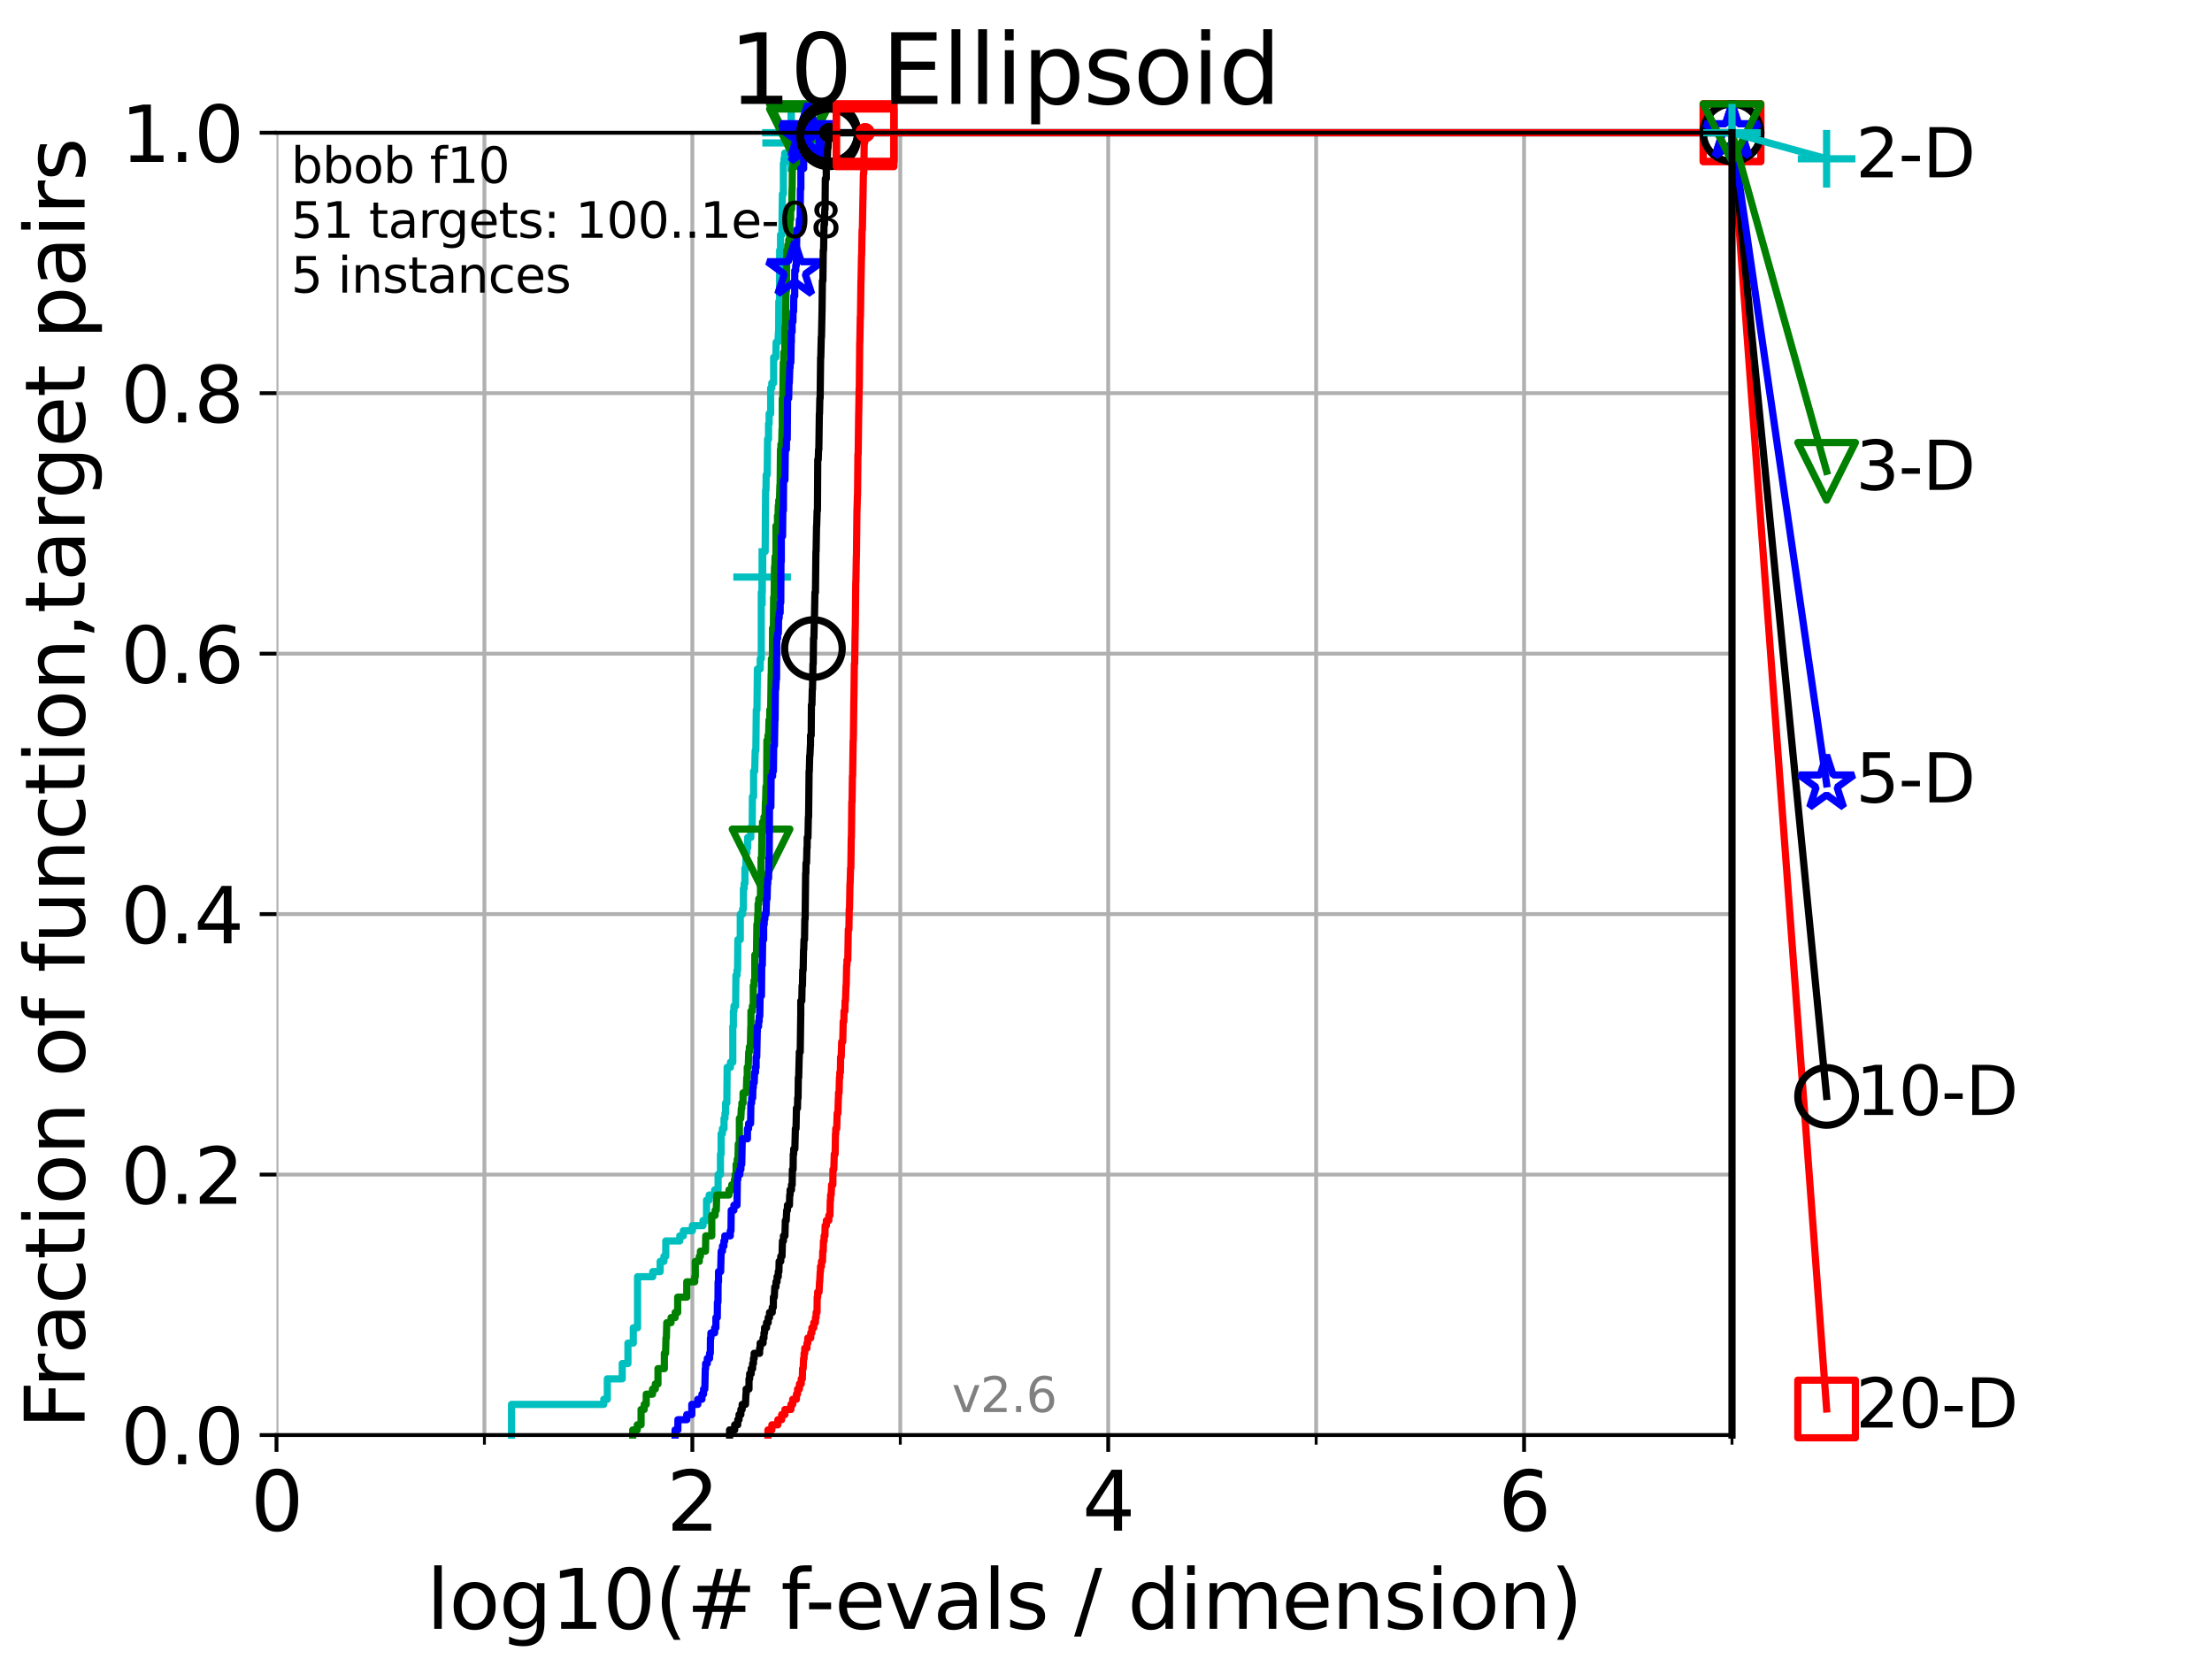 <?xml version="1.0" encoding="utf-8" standalone="no"?>
<!DOCTYPE svg PUBLIC "-//W3C//DTD SVG 1.1//EN"
  "http://www.w3.org/Graphics/SVG/1.1/DTD/svg11.dtd">
<svg xmlns:xlink="http://www.w3.org/1999/xlink" width="460.8pt" height="345.6pt" viewBox="0 0 460.8 345.6" xmlns="http://www.w3.org/2000/svg" version="1.1">
 <defs>
  <style type="text/css">*{stroke-linejoin: round; stroke-linecap: butt}</style>
 </defs>
 <g id="figure_1">
  <g id="patch_1">
   <path d="M 0 345.6 
L 460.8 345.6 
L 460.8 0 
L 0 0 
z
" style="fill: #ffffff"/>
  </g>
  <g id="axes_1">
   <g id="patch_2">
    <path d="M 57.6 298.944 
L 360.806 298.944 
L 360.806 27.648 
L 57.6 27.648 
z
" style="fill: #ffffff"/>
   </g>
   <g id="matplotlib.axis_1">
    <g id="xtick_1">
     <g id="line2d_1">
      <path d="M 57.6 298.944 
L 57.6 27.648 
" clip-path="url(#p412a3114cf)" style="fill: none; stroke: #b0b0b0; stroke-width: 0.8; stroke-linecap: square"/>
     </g>
     <g id="line2d_2">
      <defs>
       <path id="m36c49655dc" d="M 0 0 
L 0 3.5 
" style="stroke: #000000; stroke-width: 0.8"/>
      </defs>
      <g>
       <use xlink:href="#m36c49655dc" x="57.6" y="298.944" style="stroke: #000000; stroke-width: 0.8"/>
      </g>
     </g>
     <g id="text_1">
      <!-- 0 -->
      <g transform="translate(52.192 318.861)scale(0.17 -0.17)">
       <defs>
        <path id="DejaVuSans-30" d="M 2034 4250 
Q 1547 4250 1301 3770 
Q 1056 3291 1056 2328 
Q 1056 1369 1301 889 
Q 1547 409 2034 409 
Q 2525 409 2770 889 
Q 3016 1369 3016 2328 
Q 3016 3291 2770 3770 
Q 2525 4250 2034 4250 
z
M 2034 4750 
Q 2819 4750 3233 4129 
Q 3647 3509 3647 2328 
Q 3647 1150 3233 529 
Q 2819 -91 2034 -91 
Q 1250 -91 836 529 
Q 422 1150 422 2328 
Q 422 3509 836 4129 
Q 1250 4750 2034 4750 
z
" transform="scale(0.016)"/>
       </defs>
       <use xlink:href="#DejaVuSans-30"/>
      </g>
     </g>
    </g>
    <g id="xtick_2">
     <g id="line2d_3">
      <path d="M 144.23 298.944 
L 144.23 27.648 
" clip-path="url(#p412a3114cf)" style="fill: none; stroke: #b0b0b0; stroke-width: 0.8; stroke-linecap: square"/>
     </g>
     <g id="line2d_4">
      <g>
       <use xlink:href="#m36c49655dc" x="144.23" y="298.944" style="stroke: #000000; stroke-width: 0.8"/>
      </g>
     </g>
     <g id="text_2">
      <!-- 2 -->
      <g transform="translate(138.822 318.861)scale(0.17 -0.17)">
       <defs>
        <path id="DejaVuSans-32" d="M 1228 531 
L 3431 531 
L 3431 0 
L 469 0 
L 469 531 
Q 828 903 1448 1529 
Q 2069 2156 2228 2338 
Q 2531 2678 2651 2914 
Q 2772 3150 2772 3378 
Q 2772 3750 2511 3984 
Q 2250 4219 1831 4219 
Q 1534 4219 1204 4116 
Q 875 4013 500 3803 
L 500 4441 
Q 881 4594 1212 4672 
Q 1544 4750 1819 4750 
Q 2544 4750 2975 4387 
Q 3406 4025 3406 3419 
Q 3406 3131 3298 2873 
Q 3191 2616 2906 2266 
Q 2828 2175 2409 1742 
Q 1991 1309 1228 531 
z
" transform="scale(0.016)"/>
       </defs>
       <use xlink:href="#DejaVuSans-32"/>
      </g>
     </g>
    </g>
    <g id="xtick_3">
     <g id="line2d_5">
      <path d="M 230.861 298.944 
L 230.861 27.648 
" clip-path="url(#p412a3114cf)" style="fill: none; stroke: #b0b0b0; stroke-width: 0.8; stroke-linecap: square"/>
     </g>
     <g id="line2d_6">
      <g>
       <use xlink:href="#m36c49655dc" x="230.861" y="298.944" style="stroke: #000000; stroke-width: 0.8"/>
      </g>
     </g>
     <g id="text_3">
      <!-- 4 -->
      <g transform="translate(225.453 318.861)scale(0.17 -0.17)">
       <defs>
        <path id="DejaVuSans-34" d="M 2419 4116 
L 825 1625 
L 2419 1625 
L 2419 4116 
z
M 2253 4666 
L 3047 4666 
L 3047 1625 
L 3713 1625 
L 3713 1100 
L 3047 1100 
L 3047 0 
L 2419 0 
L 2419 1100 
L 313 1100 
L 313 1709 
L 2253 4666 
z
" transform="scale(0.016)"/>
       </defs>
       <use xlink:href="#DejaVuSans-34"/>
      </g>
     </g>
    </g>
    <g id="xtick_4">
     <g id="line2d_7">
      <path d="M 317.491 298.944 
L 317.491 27.648 
" clip-path="url(#p412a3114cf)" style="fill: none; stroke: #b0b0b0; stroke-width: 0.8; stroke-linecap: square"/>
     </g>
     <g id="line2d_8">
      <g>
       <use xlink:href="#m36c49655dc" x="317.491" y="298.944" style="stroke: #000000; stroke-width: 0.8"/>
      </g>
     </g>
     <g id="text_4">
      <!-- 6 -->
      <g transform="translate(312.083 318.861)scale(0.17 -0.17)">
       <defs>
        <path id="DejaVuSans-36" d="M 2113 2584 
Q 1688 2584 1439 2293 
Q 1191 2003 1191 1497 
Q 1191 994 1439 701 
Q 1688 409 2113 409 
Q 2538 409 2786 701 
Q 3034 994 3034 1497 
Q 3034 2003 2786 2293 
Q 2538 2584 2113 2584 
z
M 3366 4563 
L 3366 3988 
Q 3128 4100 2886 4159 
Q 2644 4219 2406 4219 
Q 1781 4219 1451 3797 
Q 1122 3375 1075 2522 
Q 1259 2794 1537 2939 
Q 1816 3084 2150 3084 
Q 2853 3084 3261 2657 
Q 3669 2231 3669 1497 
Q 3669 778 3244 343 
Q 2819 -91 2113 -91 
Q 1303 -91 875 529 
Q 447 1150 447 2328 
Q 447 3434 972 4092 
Q 1497 4750 2381 4750 
Q 2619 4750 2861 4703 
Q 3103 4656 3366 4563 
z
" transform="scale(0.016)"/>
       </defs>
       <use xlink:href="#DejaVuSans-36"/>
      </g>
     </g>
    </g>
    <g id="xtick_5">
     <g id="line2d_9">
      <path d="M 100.915 298.944 
L 100.915 27.648 
" clip-path="url(#p412a3114cf)" style="fill: none; stroke: #b0b0b0; stroke-width: 0.8; stroke-linecap: square"/>
     </g>
     <g id="line2d_10">
      <defs>
       <path id="m9f1d477895" d="M 0 0 
L 0 2 
" style="stroke: #000000; stroke-width: 0.6"/>
      </defs>
      <g>
       <use xlink:href="#m9f1d477895" x="100.915" y="298.944" style="stroke: #000000; stroke-width: 0.6"/>
      </g>
     </g>
    </g>
    <g id="xtick_6">
     <g id="line2d_11">
      <path d="M 187.546 298.944 
L 187.546 27.648 
" clip-path="url(#p412a3114cf)" style="fill: none; stroke: #b0b0b0; stroke-width: 0.8; stroke-linecap: square"/>
     </g>
     <g id="line2d_12">
      <g>
       <use xlink:href="#m9f1d477895" x="187.546" y="298.944" style="stroke: #000000; stroke-width: 0.6"/>
      </g>
     </g>
    </g>
    <g id="xtick_7">
     <g id="line2d_13">
      <path d="M 274.176 298.944 
L 274.176 27.648 
" clip-path="url(#p412a3114cf)" style="fill: none; stroke: #b0b0b0; stroke-width: 0.8; stroke-linecap: square"/>
     </g>
     <g id="line2d_14">
      <g>
       <use xlink:href="#m9f1d477895" x="274.176" y="298.944" style="stroke: #000000; stroke-width: 0.6"/>
      </g>
     </g>
    </g>
    <g id="xtick_8">
     <g id="line2d_15">
      <path d="M 360.806 298.944 
L 360.806 27.648 
" clip-path="url(#p412a3114cf)" style="fill: none; stroke: #b0b0b0; stroke-width: 0.8; stroke-linecap: square"/>
     </g>
     <g id="line2d_16">
      <g>
       <use xlink:href="#m9f1d477895" x="360.806" y="298.944" style="stroke: #000000; stroke-width: 0.6"/>
      </g>
     </g>
    </g>
    <g id="text_5">
     <!-- log10(# f-evals / dimension) -->
     <g transform="translate(88.823 339.314)scale(0.17 -0.17)">
      <defs>
       <path id="DejaVuSans-6c" d="M 603 4863 
L 1178 4863 
L 1178 0 
L 603 0 
L 603 4863 
z
" transform="scale(0.016)"/>
       <path id="DejaVuSans-6f" d="M 1959 3097 
Q 1497 3097 1228 2736 
Q 959 2375 959 1747 
Q 959 1119 1226 758 
Q 1494 397 1959 397 
Q 2419 397 2687 759 
Q 2956 1122 2956 1747 
Q 2956 2369 2687 2733 
Q 2419 3097 1959 3097 
z
M 1959 3584 
Q 2709 3584 3137 3096 
Q 3566 2609 3566 1747 
Q 3566 888 3137 398 
Q 2709 -91 1959 -91 
Q 1206 -91 779 398 
Q 353 888 353 1747 
Q 353 2609 779 3096 
Q 1206 3584 1959 3584 
z
" transform="scale(0.016)"/>
       <path id="DejaVuSans-67" d="M 2906 1791 
Q 2906 2416 2648 2759 
Q 2391 3103 1925 3103 
Q 1463 3103 1205 2759 
Q 947 2416 947 1791 
Q 947 1169 1205 825 
Q 1463 481 1925 481 
Q 2391 481 2648 825 
Q 2906 1169 2906 1791 
z
M 3481 434 
Q 3481 -459 3084 -895 
Q 2688 -1331 1869 -1331 
Q 1566 -1331 1297 -1286 
Q 1028 -1241 775 -1147 
L 775 -588 
Q 1028 -725 1275 -790 
Q 1522 -856 1778 -856 
Q 2344 -856 2625 -561 
Q 2906 -266 2906 331 
L 2906 616 
Q 2728 306 2450 153 
Q 2172 0 1784 0 
Q 1141 0 747 490 
Q 353 981 353 1791 
Q 353 2603 747 3093 
Q 1141 3584 1784 3584 
Q 2172 3584 2450 3431 
Q 2728 3278 2906 2969 
L 2906 3500 
L 3481 3500 
L 3481 434 
z
" transform="scale(0.016)"/>
       <path id="DejaVuSans-31" d="M 794 531 
L 1825 531 
L 1825 4091 
L 703 3866 
L 703 4441 
L 1819 4666 
L 2450 4666 
L 2450 531 
L 3481 531 
L 3481 0 
L 794 0 
L 794 531 
z
" transform="scale(0.016)"/>
       <path id="DejaVuSans-28" d="M 1984 4856 
Q 1566 4138 1362 3434 
Q 1159 2731 1159 2009 
Q 1159 1288 1364 580 
Q 1569 -128 1984 -844 
L 1484 -844 
Q 1016 -109 783 600 
Q 550 1309 550 2009 
Q 550 2706 781 3412 
Q 1013 4119 1484 4856 
L 1984 4856 
z
" transform="scale(0.016)"/>
       <path id="DejaVuSans-23" d="M 3272 2816 
L 2363 2816 
L 2100 1772 
L 3016 1772 
L 3272 2816 
z
M 2803 4594 
L 2478 3297 
L 3391 3297 
L 3719 4594 
L 4219 4594 
L 3897 3297 
L 4872 3297 
L 4872 2816 
L 3775 2816 
L 3519 1772 
L 4513 1772 
L 4513 1294 
L 3397 1294 
L 3072 0 
L 2572 0 
L 2894 1294 
L 1978 1294 
L 1656 0 
L 1153 0 
L 1478 1294 
L 494 1294 
L 494 1772 
L 1594 1772 
L 1856 2816 
L 850 2816 
L 850 3297 
L 1978 3297 
L 2297 4594 
L 2803 4594 
z
" transform="scale(0.016)"/>
       <path id="DejaVuSans-20" transform="scale(0.016)"/>
       <path id="DejaVuSans-66" d="M 2375 4863 
L 2375 4384 
L 1825 4384 
Q 1516 4384 1395 4259 
Q 1275 4134 1275 3809 
L 1275 3500 
L 2222 3500 
L 2222 3053 
L 1275 3053 
L 1275 0 
L 697 0 
L 697 3053 
L 147 3053 
L 147 3500 
L 697 3500 
L 697 3744 
Q 697 4328 969 4595 
Q 1241 4863 1831 4863 
L 2375 4863 
z
" transform="scale(0.016)"/>
       <path id="DejaVuSans-2d" d="M 313 2009 
L 1997 2009 
L 1997 1497 
L 313 1497 
L 313 2009 
z
" transform="scale(0.016)"/>
       <path id="DejaVuSans-65" d="M 3597 1894 
L 3597 1613 
L 953 1613 
Q 991 1019 1311 708 
Q 1631 397 2203 397 
Q 2534 397 2845 478 
Q 3156 559 3463 722 
L 3463 178 
Q 3153 47 2828 -22 
Q 2503 -91 2169 -91 
Q 1331 -91 842 396 
Q 353 884 353 1716 
Q 353 2575 817 3079 
Q 1281 3584 2069 3584 
Q 2775 3584 3186 3129 
Q 3597 2675 3597 1894 
z
M 3022 2063 
Q 3016 2534 2758 2815 
Q 2500 3097 2075 3097 
Q 1594 3097 1305 2825 
Q 1016 2553 972 2059 
L 3022 2063 
z
" transform="scale(0.016)"/>
       <path id="DejaVuSans-76" d="M 191 3500 
L 800 3500 
L 1894 563 
L 2988 3500 
L 3597 3500 
L 2284 0 
L 1503 0 
L 191 3500 
z
" transform="scale(0.016)"/>
       <path id="DejaVuSans-61" d="M 2194 1759 
Q 1497 1759 1228 1600 
Q 959 1441 959 1056 
Q 959 750 1161 570 
Q 1363 391 1709 391 
Q 2188 391 2477 730 
Q 2766 1069 2766 1631 
L 2766 1759 
L 2194 1759 
z
M 3341 1997 
L 3341 0 
L 2766 0 
L 2766 531 
Q 2569 213 2275 61 
Q 1981 -91 1556 -91 
Q 1019 -91 701 211 
Q 384 513 384 1019 
Q 384 1609 779 1909 
Q 1175 2209 1959 2209 
L 2766 2209 
L 2766 2266 
Q 2766 2663 2505 2880 
Q 2244 3097 1772 3097 
Q 1472 3097 1187 3025 
Q 903 2953 641 2809 
L 641 3341 
Q 956 3463 1253 3523 
Q 1550 3584 1831 3584 
Q 2591 3584 2966 3190 
Q 3341 2797 3341 1997 
z
" transform="scale(0.016)"/>
       <path id="DejaVuSans-73" d="M 2834 3397 
L 2834 2853 
Q 2591 2978 2328 3040 
Q 2066 3103 1784 3103 
Q 1356 3103 1142 2972 
Q 928 2841 928 2578 
Q 928 2378 1081 2264 
Q 1234 2150 1697 2047 
L 1894 2003 
Q 2506 1872 2764 1633 
Q 3022 1394 3022 966 
Q 3022 478 2636 193 
Q 2250 -91 1575 -91 
Q 1294 -91 989 -36 
Q 684 19 347 128 
L 347 722 
Q 666 556 975 473 
Q 1284 391 1588 391 
Q 1994 391 2212 530 
Q 2431 669 2431 922 
Q 2431 1156 2273 1281 
Q 2116 1406 1581 1522 
L 1381 1569 
Q 847 1681 609 1914 
Q 372 2147 372 2553 
Q 372 3047 722 3315 
Q 1072 3584 1716 3584 
Q 2034 3584 2315 3537 
Q 2597 3491 2834 3397 
z
" transform="scale(0.016)"/>
       <path id="DejaVuSans-2f" d="M 1625 4666 
L 2156 4666 
L 531 -594 
L 0 -594 
L 1625 4666 
z
" transform="scale(0.016)"/>
       <path id="DejaVuSans-64" d="M 2906 2969 
L 2906 4863 
L 3481 4863 
L 3481 0 
L 2906 0 
L 2906 525 
Q 2725 213 2448 61 
Q 2172 -91 1784 -91 
Q 1150 -91 751 415 
Q 353 922 353 1747 
Q 353 2572 751 3078 
Q 1150 3584 1784 3584 
Q 2172 3584 2448 3432 
Q 2725 3281 2906 2969 
z
M 947 1747 
Q 947 1113 1208 752 
Q 1469 391 1925 391 
Q 2381 391 2643 752 
Q 2906 1113 2906 1747 
Q 2906 2381 2643 2742 
Q 2381 3103 1925 3103 
Q 1469 3103 1208 2742 
Q 947 2381 947 1747 
z
" transform="scale(0.016)"/>
       <path id="DejaVuSans-69" d="M 603 3500 
L 1178 3500 
L 1178 0 
L 603 0 
L 603 3500 
z
M 603 4863 
L 1178 4863 
L 1178 4134 
L 603 4134 
L 603 4863 
z
" transform="scale(0.016)"/>
       <path id="DejaVuSans-6d" d="M 3328 2828 
Q 3544 3216 3844 3400 
Q 4144 3584 4550 3584 
Q 5097 3584 5394 3201 
Q 5691 2819 5691 2113 
L 5691 0 
L 5113 0 
L 5113 2094 
Q 5113 2597 4934 2840 
Q 4756 3084 4391 3084 
Q 3944 3084 3684 2787 
Q 3425 2491 3425 1978 
L 3425 0 
L 2847 0 
L 2847 2094 
Q 2847 2600 2669 2842 
Q 2491 3084 2119 3084 
Q 1678 3084 1418 2786 
Q 1159 2488 1159 1978 
L 1159 0 
L 581 0 
L 581 3500 
L 1159 3500 
L 1159 2956 
Q 1356 3278 1631 3431 
Q 1906 3584 2284 3584 
Q 2666 3584 2933 3390 
Q 3200 3197 3328 2828 
z
" transform="scale(0.016)"/>
       <path id="DejaVuSans-6e" d="M 3513 2113 
L 3513 0 
L 2938 0 
L 2938 2094 
Q 2938 2591 2744 2837 
Q 2550 3084 2163 3084 
Q 1697 3084 1428 2787 
Q 1159 2491 1159 1978 
L 1159 0 
L 581 0 
L 581 3500 
L 1159 3500 
L 1159 2956 
Q 1366 3272 1645 3428 
Q 1925 3584 2291 3584 
Q 2894 3584 3203 3211 
Q 3513 2838 3513 2113 
z
" transform="scale(0.016)"/>
       <path id="DejaVuSans-29" d="M 513 4856 
L 1013 4856 
Q 1481 4119 1714 3412 
Q 1947 2706 1947 2009 
Q 1947 1309 1714 600 
Q 1481 -109 1013 -844 
L 513 -844 
Q 928 -128 1133 580 
Q 1338 1288 1338 2009 
Q 1338 2731 1133 3434 
Q 928 4138 513 4856 
z
" transform="scale(0.016)"/>
      </defs>
      <use xlink:href="#DejaVuSans-6c"/>
      <use xlink:href="#DejaVuSans-6f" x="27.783"/>
      <use xlink:href="#DejaVuSans-67" x="88.965"/>
      <use xlink:href="#DejaVuSans-31" x="152.441"/>
      <use xlink:href="#DejaVuSans-30" x="216.064"/>
      <use xlink:href="#DejaVuSans-28" x="279.688"/>
      <use xlink:href="#DejaVuSans-23" x="318.701"/>
      <use xlink:href="#DejaVuSans-20" x="402.49"/>
      <use xlink:href="#DejaVuSans-66" x="434.277"/>
      <use xlink:href="#DejaVuSans-2d" x="463.982"/>
      <use xlink:href="#DejaVuSans-65" x="500.066"/>
      <use xlink:href="#DejaVuSans-76" x="561.59"/>
      <use xlink:href="#DejaVuSans-61" x="620.77"/>
      <use xlink:href="#DejaVuSans-6c" x="682.049"/>
      <use xlink:href="#DejaVuSans-73" x="709.832"/>
      <use xlink:href="#DejaVuSans-20" x="761.932"/>
      <use xlink:href="#DejaVuSans-2f" x="793.719"/>
      <use xlink:href="#DejaVuSans-20" x="827.41"/>
      <use xlink:href="#DejaVuSans-64" x="859.197"/>
      <use xlink:href="#DejaVuSans-69" x="922.674"/>
      <use xlink:href="#DejaVuSans-6d" x="950.457"/>
      <use xlink:href="#DejaVuSans-65" x="1047.869"/>
      <use xlink:href="#DejaVuSans-6e" x="1109.393"/>
      <use xlink:href="#DejaVuSans-73" x="1172.771"/>
      <use xlink:href="#DejaVuSans-69" x="1224.871"/>
      <use xlink:href="#DejaVuSans-6f" x="1252.654"/>
      <use xlink:href="#DejaVuSans-6e" x="1313.836"/>
      <use xlink:href="#DejaVuSans-29" x="1377.215"/>
     </g>
    </g>
   </g>
   <g id="matplotlib.axis_2">
    <g id="ytick_1">
     <g id="line2d_17">
      <path d="M 57.6 298.944 
L 360.806 298.944 
" clip-path="url(#p412a3114cf)" style="fill: none; stroke: #b0b0b0; stroke-width: 0.8; stroke-linecap: square"/>
     </g>
     <g id="line2d_18">
      <defs>
       <path id="m007dd0ace8" d="M 0 0 
L -3.5 0 
" style="stroke: #000000; stroke-width: 0.8"/>
      </defs>
      <g>
       <use xlink:href="#m007dd0ace8" x="57.6" y="298.944" style="stroke: #000000; stroke-width: 0.8"/>
      </g>
     </g>
     <g id="text_6">
      <!-- 0.0 -->
      <g transform="translate(25.155 305.023)scale(0.16 -0.16)">
       <defs>
        <path id="DejaVuSans-2e" d="M 684 794 
L 1344 794 
L 1344 0 
L 684 0 
L 684 794 
z
" transform="scale(0.016)"/>
       </defs>
       <use xlink:href="#DejaVuSans-30"/>
       <use xlink:href="#DejaVuSans-2e" x="63.623"/>
       <use xlink:href="#DejaVuSans-30" x="95.41"/>
      </g>
     </g>
    </g>
    <g id="ytick_2">
     <g id="line2d_19">
      <path d="M 57.6 244.685 
L 360.806 244.685 
" clip-path="url(#p412a3114cf)" style="fill: none; stroke: #b0b0b0; stroke-width: 0.8; stroke-linecap: square"/>
     </g>
     <g id="line2d_20">
      <g>
       <use xlink:href="#m007dd0ace8" x="57.6" y="244.685" style="stroke: #000000; stroke-width: 0.8"/>
      </g>
     </g>
     <g id="text_7">
      <!-- 0.2 -->
      <g transform="translate(25.155 250.764)scale(0.16 -0.16)">
       <use xlink:href="#DejaVuSans-30"/>
       <use xlink:href="#DejaVuSans-2e" x="63.623"/>
       <use xlink:href="#DejaVuSans-32" x="95.41"/>
      </g>
     </g>
    </g>
    <g id="ytick_3">
     <g id="line2d_21">
      <path d="M 57.6 190.426 
L 360.806 190.426 
" clip-path="url(#p412a3114cf)" style="fill: none; stroke: #b0b0b0; stroke-width: 0.8; stroke-linecap: square"/>
     </g>
     <g id="line2d_22">
      <g>
       <use xlink:href="#m007dd0ace8" x="57.6" y="190.426" style="stroke: #000000; stroke-width: 0.8"/>
      </g>
     </g>
     <g id="text_8">
      <!-- 0.4 -->
      <g transform="translate(25.155 196.504)scale(0.16 -0.16)">
       <use xlink:href="#DejaVuSans-30"/>
       <use xlink:href="#DejaVuSans-2e" x="63.623"/>
       <use xlink:href="#DejaVuSans-34" x="95.41"/>
      </g>
     </g>
    </g>
    <g id="ytick_4">
     <g id="line2d_23">
      <path d="M 57.6 136.166 
L 360.806 136.166 
" clip-path="url(#p412a3114cf)" style="fill: none; stroke: #b0b0b0; stroke-width: 0.8; stroke-linecap: square"/>
     </g>
     <g id="line2d_24">
      <g>
       <use xlink:href="#m007dd0ace8" x="57.6" y="136.166" style="stroke: #000000; stroke-width: 0.8"/>
      </g>
     </g>
     <g id="text_9">
      <!-- 0.6 -->
      <g transform="translate(25.155 142.245)scale(0.16 -0.16)">
       <use xlink:href="#DejaVuSans-30"/>
       <use xlink:href="#DejaVuSans-2e" x="63.623"/>
       <use xlink:href="#DejaVuSans-36" x="95.41"/>
      </g>
     </g>
    </g>
    <g id="ytick_5">
     <g id="line2d_25">
      <path d="M 57.6 81.907 
L 360.806 81.907 
" clip-path="url(#p412a3114cf)" style="fill: none; stroke: #b0b0b0; stroke-width: 0.8; stroke-linecap: square"/>
     </g>
     <g id="line2d_26">
      <g>
       <use xlink:href="#m007dd0ace8" x="57.6" y="81.907" style="stroke: #000000; stroke-width: 0.8"/>
      </g>
     </g>
     <g id="text_10">
      <!-- 0.8 -->
      <g transform="translate(25.155 87.986)scale(0.16 -0.16)">
       <defs>
        <path id="DejaVuSans-38" d="M 2034 2216 
Q 1584 2216 1326 1975 
Q 1069 1734 1069 1313 
Q 1069 891 1326 650 
Q 1584 409 2034 409 
Q 2484 409 2743 651 
Q 3003 894 3003 1313 
Q 3003 1734 2745 1975 
Q 2488 2216 2034 2216 
z
M 1403 2484 
Q 997 2584 770 2862 
Q 544 3141 544 3541 
Q 544 4100 942 4425 
Q 1341 4750 2034 4750 
Q 2731 4750 3128 4425 
Q 3525 4100 3525 3541 
Q 3525 3141 3298 2862 
Q 3072 2584 2669 2484 
Q 3125 2378 3379 2068 
Q 3634 1759 3634 1313 
Q 3634 634 3220 271 
Q 2806 -91 2034 -91 
Q 1263 -91 848 271 
Q 434 634 434 1313 
Q 434 1759 690 2068 
Q 947 2378 1403 2484 
z
M 1172 3481 
Q 1172 3119 1398 2916 
Q 1625 2713 2034 2713 
Q 2441 2713 2670 2916 
Q 2900 3119 2900 3481 
Q 2900 3844 2670 4047 
Q 2441 4250 2034 4250 
Q 1625 4250 1398 4047 
Q 1172 3844 1172 3481 
z
" transform="scale(0.016)"/>
       </defs>
       <use xlink:href="#DejaVuSans-30"/>
       <use xlink:href="#DejaVuSans-2e" x="63.623"/>
       <use xlink:href="#DejaVuSans-38" x="95.41"/>
      </g>
     </g>
    </g>
    <g id="ytick_6">
     <g id="line2d_27">
      <path d="M 57.6 27.648 
L 360.806 27.648 
" clip-path="url(#p412a3114cf)" style="fill: none; stroke: #b0b0b0; stroke-width: 0.8; stroke-linecap: square"/>
     </g>
     <g id="line2d_28">
      <g>
       <use xlink:href="#m007dd0ace8" x="57.6" y="27.648" style="stroke: #000000; stroke-width: 0.8"/>
      </g>
     </g>
     <g id="text_11">
      <!-- 1.0 -->
      <g transform="translate(25.155 33.727)scale(0.16 -0.16)">
       <use xlink:href="#DejaVuSans-31"/>
       <use xlink:href="#DejaVuSans-2e" x="63.623"/>
       <use xlink:href="#DejaVuSans-30" x="95.41"/>
      </g>
     </g>
    </g>
    <g id="text_12">
     <!-- Fraction of function,target pairs -->
     <g transform="translate(17.62 297.681)rotate(-90)scale(0.17 -0.17)">
      <defs>
       <path id="DejaVuSans-46" d="M 628 4666 
L 3309 4666 
L 3309 4134 
L 1259 4134 
L 1259 2759 
L 3109 2759 
L 3109 2228 
L 1259 2228 
L 1259 0 
L 628 0 
L 628 4666 
z
" transform="scale(0.016)"/>
       <path id="DejaVuSans-72" d="M 2631 2963 
Q 2534 3019 2420 3045 
Q 2306 3072 2169 3072 
Q 1681 3072 1420 2755 
Q 1159 2438 1159 1844 
L 1159 0 
L 581 0 
L 581 3500 
L 1159 3500 
L 1159 2956 
Q 1341 3275 1631 3429 
Q 1922 3584 2338 3584 
Q 2397 3584 2469 3576 
Q 2541 3569 2628 3553 
L 2631 2963 
z
" transform="scale(0.016)"/>
       <path id="DejaVuSans-63" d="M 3122 3366 
L 3122 2828 
Q 2878 2963 2633 3030 
Q 2388 3097 2138 3097 
Q 1578 3097 1268 2742 
Q 959 2388 959 1747 
Q 959 1106 1268 751 
Q 1578 397 2138 397 
Q 2388 397 2633 464 
Q 2878 531 3122 666 
L 3122 134 
Q 2881 22 2623 -34 
Q 2366 -91 2075 -91 
Q 1284 -91 818 406 
Q 353 903 353 1747 
Q 353 2603 823 3093 
Q 1294 3584 2113 3584 
Q 2378 3584 2631 3529 
Q 2884 3475 3122 3366 
z
" transform="scale(0.016)"/>
       <path id="DejaVuSans-74" d="M 1172 4494 
L 1172 3500 
L 2356 3500 
L 2356 3053 
L 1172 3053 
L 1172 1153 
Q 1172 725 1289 603 
Q 1406 481 1766 481 
L 2356 481 
L 2356 0 
L 1766 0 
Q 1100 0 847 248 
Q 594 497 594 1153 
L 594 3053 
L 172 3053 
L 172 3500 
L 594 3500 
L 594 4494 
L 1172 4494 
z
" transform="scale(0.016)"/>
       <path id="DejaVuSans-75" d="M 544 1381 
L 544 3500 
L 1119 3500 
L 1119 1403 
Q 1119 906 1312 657 
Q 1506 409 1894 409 
Q 2359 409 2629 706 
Q 2900 1003 2900 1516 
L 2900 3500 
L 3475 3500 
L 3475 0 
L 2900 0 
L 2900 538 
Q 2691 219 2414 64 
Q 2138 -91 1772 -91 
Q 1169 -91 856 284 
Q 544 659 544 1381 
z
M 1991 3584 
L 1991 3584 
z
" transform="scale(0.016)"/>
       <path id="DejaVuSans-2c" d="M 750 794 
L 1409 794 
L 1409 256 
L 897 -744 
L 494 -744 
L 750 256 
L 750 794 
z
" transform="scale(0.016)"/>
       <path id="DejaVuSans-70" d="M 1159 525 
L 1159 -1331 
L 581 -1331 
L 581 3500 
L 1159 3500 
L 1159 2969 
Q 1341 3281 1617 3432 
Q 1894 3584 2278 3584 
Q 2916 3584 3314 3078 
Q 3713 2572 3713 1747 
Q 3713 922 3314 415 
Q 2916 -91 2278 -91 
Q 1894 -91 1617 61 
Q 1341 213 1159 525 
z
M 3116 1747 
Q 3116 2381 2855 2742 
Q 2594 3103 2138 3103 
Q 1681 3103 1420 2742 
Q 1159 2381 1159 1747 
Q 1159 1113 1420 752 
Q 1681 391 2138 391 
Q 2594 391 2855 752 
Q 3116 1113 3116 1747 
z
" transform="scale(0.016)"/>
      </defs>
      <use xlink:href="#DejaVuSans-46"/>
      <use xlink:href="#DejaVuSans-72" x="50.27"/>
      <use xlink:href="#DejaVuSans-61" x="91.383"/>
      <use xlink:href="#DejaVuSans-63" x="152.662"/>
      <use xlink:href="#DejaVuSans-74" x="207.643"/>
      <use xlink:href="#DejaVuSans-69" x="246.852"/>
      <use xlink:href="#DejaVuSans-6f" x="274.635"/>
      <use xlink:href="#DejaVuSans-6e" x="335.816"/>
      <use xlink:href="#DejaVuSans-20" x="399.195"/>
      <use xlink:href="#DejaVuSans-6f" x="430.982"/>
      <use xlink:href="#DejaVuSans-66" x="492.164"/>
      <use xlink:href="#DejaVuSans-20" x="527.369"/>
      <use xlink:href="#DejaVuSans-66" x="559.156"/>
      <use xlink:href="#DejaVuSans-75" x="594.361"/>
      <use xlink:href="#DejaVuSans-6e" x="657.74"/>
      <use xlink:href="#DejaVuSans-63" x="721.119"/>
      <use xlink:href="#DejaVuSans-74" x="776.1"/>
      <use xlink:href="#DejaVuSans-69" x="815.309"/>
      <use xlink:href="#DejaVuSans-6f" x="843.092"/>
      <use xlink:href="#DejaVuSans-6e" x="904.273"/>
      <use xlink:href="#DejaVuSans-2c" x="967.652"/>
      <use xlink:href="#DejaVuSans-74" x="999.439"/>
      <use xlink:href="#DejaVuSans-61" x="1038.648"/>
      <use xlink:href="#DejaVuSans-72" x="1099.928"/>
      <use xlink:href="#DejaVuSans-67" x="1139.291"/>
      <use xlink:href="#DejaVuSans-65" x="1202.768"/>
      <use xlink:href="#DejaVuSans-74" x="1264.291"/>
      <use xlink:href="#DejaVuSans-20" x="1303.5"/>
      <use xlink:href="#DejaVuSans-70" x="1335.287"/>
      <use xlink:href="#DejaVuSans-61" x="1398.764"/>
      <use xlink:href="#DejaVuSans-69" x="1460.043"/>
      <use xlink:href="#DejaVuSans-72" x="1487.826"/>
      <use xlink:href="#DejaVuSans-73" x="1528.939"/>
     </g>
    </g>
   </g>
   <g id="line2d_29">
    <defs>
     <path id="ma629e8c2b0" d="M 0 1.5 
C 0.398 1.5 0.779 1.342 1.061 1.061 
C 1.342 0.779 1.5 0.398 1.5 0 
C 1.5 -0.398 1.342 -0.779 1.061 -1.061 
C 0.779 -1.342 0.398 -1.5 0 -1.5 
C -0.398 -1.5 -0.779 -1.342 -1.061 -1.061 
C -1.342 -0.779 -1.5 -0.398 -1.5 0 
C -1.5 0.398 -1.342 0.779 -1.061 1.061 
C -0.779 1.342 -0.398 1.5 0 1.5 
z
" style="stroke: #00bfbf"/>
    </defs>
    <g>
     <use xlink:href="#ma629e8c2b0" x="164.803" y="27.648" style="fill: #00bfbf; stroke: #00bfbf"/>
     <use xlink:href="#ma629e8c2b0" x="164.803" y="27.648" style="fill: #00bfbf; stroke: #00bfbf"/>
    </g>
   </g>
   <g id="line2d_30">
    <path d="M 106.561 298.944 
L 106.561 292.561 
L 125.779 292.561 
L 125.779 291.497 
L 126.517 291.497 
L 126.517 287.241 
L 129.623 287.241 
L 129.623 284.049 
L 130.811 284.049 
L 130.811 279.794 
L 131.929 279.794 
L 131.929 276.602 
L 132.812 276.602 
L 132.812 265.963 
L 135.981 265.963 
L 135.981 264.899 
L 137.521 264.899 
L 137.521 262.771 
L 138.31 262.771 
L 138.31 261.707 
L 138.693 261.707 
L 138.693 258.516 
L 141.611 258.516 
L 141.611 257.452 
L 142.353 257.452 
L 142.353 256.388 
L 144.23 256.388 
L 144.23 255.324 
L 146.446 255.324 
L 146.446 254.26 
L 147.184 254.26 
L 147.184 250.004 
L 147.738 250.004 
L 147.738 248.94 
L 148.874 248.94 
L 148.874 247.877 
L 149.595 247.877 
L 149.595 244.685 
L 150.084 244.685 
L 150.084 240.429 
L 150.221 240.429 
L 150.221 236.174 
L 150.493 236.174 
L 150.493 235.11 
L 150.827 235.11 
L 150.827 232.982 
L 151.024 232.982 
L 151.024 231.918 
L 151.155 231.918 
L 151.155 229.79 
L 151.414 229.79 
L 151.478 222.343 
L 152.169 222.343 
L 152.169 221.279 
L 152.656 221.279 
L 152.656 213.832 
L 152.776 213.832 
L 152.776 210.64 
L 152.895 210.64 
L 152.895 209.576 
L 153.247 209.576 
L 153.306 203.192 
L 153.536 203.192 
L 153.536 202.129 
L 153.651 202.129 
L 153.708 195.745 
L 154.212 195.745 
L 154.212 190.426 
L 154.704 190.426 
L 154.704 189.362 
L 154.865 189.362 
L 154.865 185.106 
L 155.024 185.106 
L 155.024 184.042 
L 155.183 184.042 
L 155.183 180.85 
L 155.392 180.85 
L 155.392 177.659 
L 155.599 177.659 
L 155.599 176.595 
L 155.752 176.595 
L 155.752 174.467 
L 156.403 174.467 
L 156.403 172.339 
L 156.697 172.339 
L 156.745 165.956 
L 156.985 165.956 
L 156.985 160.636 
L 157.222 160.636 
L 157.317 156.381 
L 157.457 156.381 
L 157.55 147.869 
L 157.688 147.869 
L 157.78 139.358 
L 158.366 139.358 
L 158.366 137.23 
L 158.586 137.23 
L 158.586 123.4 
L 158.761 123.4 
L 158.761 120.208 
L 158.891 120.208 
L 158.891 114.888 
L 159.401 114.888 
L 159.485 102.121 
L 159.569 102.121 
L 159.61 98.93 
L 159.817 98.93 
L 159.899 91.482 
L 160.102 91.482 
L 160.102 88.291 
L 160.223 88.291 
L 160.223 86.163 
L 160.542 86.163 
L 160.542 80.843 
L 160.778 80.843 
L 160.778 79.779 
L 161.164 79.779 
L 161.164 74.46 
L 161.617 74.46 
L 161.692 71.268 
L 162.06 71.268 
L 162.169 69.14 
L 162.205 69.14 
L 162.241 62.757 
L 162.385 62.757 
L 162.421 52.118 
L 162.599 52.118 
L 162.599 48.926 
L 162.88 48.926 
L 162.985 40.415 
L 163.192 40.415 
L 163.192 34.031 
L 163.328 34.031 
L 163.328 32.968 
L 163.464 32.968 
L 163.464 31.904 
L 164.389 31.904 
L 164.389 30.84 
L 164.708 30.84 
L 164.803 27.648 
L 360.806 27.648 
L 360.806 27.648 
" style="fill: none; stroke: #00bfbf; stroke-width: 1.5; stroke-linecap: square"/>
   </g>
   <g id="line2d_31">
    <defs>
     <path id="mda8fc9d8a6" d="M -6 0 
L 6 0 
M 0 6 
L 0 -6 
" style="stroke: #00bfbf; stroke-width: 1.5"/>
    </defs>
    <g>
     <use xlink:href="#mda8fc9d8a6" x="158.761" y="120.208" style="fill-opacity: 0; stroke: #00bfbf; stroke-width: 1.5"/>
     <use xlink:href="#mda8fc9d8a6" x="164.803" y="29.776" style="fill-opacity: 0; stroke: #00bfbf; stroke-width: 1.5"/>
     <use xlink:href="#mda8fc9d8a6" x="164.803" y="27.648" style="fill-opacity: 0; stroke: #00bfbf; stroke-width: 1.5"/>
     <use xlink:href="#mda8fc9d8a6" x="164.803" y="27.648" style="fill-opacity: 0; stroke: #00bfbf; stroke-width: 1.5"/>
     <use xlink:href="#mda8fc9d8a6" x="360.806" y="27.648" style="fill-opacity: 0; stroke: #00bfbf; stroke-width: 1.5"/>
    </g>
   </g>
   <g id="line2d_32">
    <path style="fill: none; stroke: #00bfbf; stroke-width: 1.5; stroke-linecap: square"/>
    <g/>
   </g>
   <g id="line2d_33">
    <defs>
     <path id="m5f02028c52" d="M 0 1.5 
C 0.398 1.5 0.779 1.342 1.061 1.061 
C 1.342 0.779 1.5 0.398 1.5 0 
C 1.5 -0.398 1.342 -0.779 1.061 -1.061 
C 0.779 -1.342 0.398 -1.5 0 -1.5 
C -0.398 -1.5 -0.779 -1.342 -1.061 -1.061 
C -1.342 -0.779 -1.5 -0.398 -1.5 0 
C -1.5 0.398 -1.342 0.779 -1.061 1.061 
C -0.779 1.342 -0.398 1.5 0 1.5 
z
" style="stroke: #008000"/>
    </defs>
    <g>
     <use xlink:href="#m5f02028c52" x="166.325" y="27.648" style="fill: #008000; stroke: #008000"/>
     <use xlink:href="#m5f02028c52" x="166.325" y="27.648" style="fill: #008000; stroke: #008000"/>
    </g>
   </g>
   <g id="line2d_34">
    <path d="M 131.808 298.944 
L 131.808 297.88 
L 132.755 297.88 
L 132.755 296.816 
L 133.546 296.816 
L 133.546 293.624 
L 134.198 293.624 
L 134.198 292.561 
L 134.621 292.561 
L 134.621 290.433 
L 135.933 290.433 
L 135.933 289.369 
L 136.509 289.369 
L 136.509 288.305 
L 137.067 288.305 
L 137.067 285.113 
L 138.396 285.113 
L 138.396 281.922 
L 138.651 281.922 
L 138.735 278.73 
L 138.819 278.73 
L 138.902 275.538 
L 139.796 275.538 
L 139.796 274.474 
L 140.65 274.474 
L 140.65 273.41 
L 141.173 273.41 
L 141.173 270.219 
L 143.066 270.219 
L 143.066 267.027 
L 144.725 267.027 
L 144.725 265.963 
L 144.847 265.963 
L 144.847 262.771 
L 145.678 262.771 
L 145.678 261.707 
L 145.909 261.707 
L 145.909 260.643 
L 146.968 260.643 
L 147.022 257.452 
L 148.277 257.452 
L 148.277 253.196 
L 148.972 253.196 
L 148.972 252.132 
L 149.214 252.132 
L 149.31 248.94 
L 151.858 248.94 
L 151.858 247.877 
L 152.434 247.877 
L 152.434 246.813 
L 152.993 246.813 
L 152.993 245.749 
L 153.15 245.749 
L 153.15 244.685 
L 153.344 244.685 
L 153.344 242.557 
L 153.575 242.557 
L 153.575 241.493 
L 153.727 241.493 
L 153.802 238.301 
L 154.027 238.301 
L 154.027 232.982 
L 154.323 232.982 
L 154.432 230.854 
L 154.541 230.854 
L 154.541 229.79 
L 154.793 229.79 
L 154.793 227.662 
L 155.461 227.662 
L 155.564 224.471 
L 155.667 224.471 
L 155.667 222.343 
L 155.871 222.343 
L 155.972 219.151 
L 156.106 219.151 
L 156.106 218.087 
L 156.305 218.087 
L 156.403 213.832 
L 156.436 213.832 
L 156.436 210.64 
L 156.729 210.64 
L 156.729 209.576 
L 156.921 209.576 
L 156.921 205.32 
L 157.081 205.32 
L 157.081 204.256 
L 157.238 204.256 
L 157.238 198.937 
L 157.581 198.937 
L 157.673 192.553 
L 157.795 192.553 
L 157.856 190.426 
L 157.917 190.426 
L 157.917 188.298 
L 158.068 188.298 
L 158.068 187.234 
L 158.425 187.234 
L 158.425 182.978 
L 158.542 182.978 
L 158.542 178.723 
L 158.659 178.723 
L 158.717 173.403 
L 158.833 173.403 
L 158.833 171.275 
L 159.148 171.275 
L 159.148 170.211 
L 159.373 170.211 
L 159.457 167.02 
L 159.485 167.02 
L 159.569 163.828 
L 159.707 163.828 
L 159.762 154.253 
L 159.98 154.253 
L 159.98 153.189 
L 160.116 153.189 
L 160.196 149.997 
L 160.357 149.997 
L 160.357 147.869 
L 160.542 147.869 
L 160.647 140.422 
L 160.673 140.422 
L 160.699 137.23 
L 160.907 137.23 
L 160.933 130.847 
L 161.113 130.847 
L 161.164 124.463 
L 161.266 124.463 
L 161.341 118.08 
L 161.417 118.08 
L 161.467 115.952 
L 161.642 115.952 
L 161.642 109.569 
L 161.962 109.569 
L 161.962 107.441 
L 162.084 107.441 
L 162.133 105.313 
L 162.229 105.313 
L 162.229 104.249 
L 162.373 104.249 
L 162.468 101.058 
L 162.516 101.058 
L 162.587 93.61 
L 162.681 93.61 
L 162.681 92.546 
L 162.845 92.546 
L 162.915 89.355 
L 162.961 89.355 
L 162.961 82.971 
L 163.077 82.971 
L 163.169 75.524 
L 163.26 75.524 
L 163.283 73.396 
L 163.487 73.396 
L 163.509 68.076 
L 163.644 68.076 
L 163.733 60.629 
L 163.822 60.629 
L 163.888 52.118 
L 164.107 52.118 
L 164.107 51.054 
L 164.302 51.054 
L 164.302 49.99 
L 164.496 49.99 
L 164.581 45.734 
L 164.708 45.734 
L 164.708 43.607 
L 164.897 43.607 
L 165.001 39.351 
L 165.022 39.351 
L 165.063 35.095 
L 165.167 35.095 
L 165.167 32.968 
L 165.372 32.968 
L 165.372 31.904 
L 165.574 31.904 
L 165.574 28.712 
L 166.325 28.712 
L 166.325 27.648 
L 360.806 27.648 
L 360.806 27.648 
" style="fill: none; stroke: #008000; stroke-width: 1.5; stroke-linecap: square"/>
   </g>
   <g id="line2d_35">
    <defs>
     <path id="meeb17bacf4" d="M -0 6 
L 6 -6 
L -6 -6 
z
" style="stroke: #008000; stroke-width: 1.5; stroke-linejoin: miter"/>
    </defs>
    <g>
     <use xlink:href="#meeb17bacf4" x="158.542" y="178.723" style="fill-opacity: 0; stroke: #008000; stroke-width: 1.5; stroke-linejoin: miter"/>
     <use xlink:href="#meeb17bacf4" x="166.325" y="28.712" style="fill-opacity: 0; stroke: #008000; stroke-width: 1.5; stroke-linejoin: miter"/>
     <use xlink:href="#meeb17bacf4" x="166.325" y="27.648" style="fill-opacity: 0; stroke: #008000; stroke-width: 1.5; stroke-linejoin: miter"/>
     <use xlink:href="#meeb17bacf4" x="166.325" y="27.648" style="fill-opacity: 0; stroke: #008000; stroke-width: 1.5; stroke-linejoin: miter"/>
     <use xlink:href="#meeb17bacf4" x="360.806" y="27.648" style="fill-opacity: 0; stroke: #008000; stroke-width: 1.5; stroke-linejoin: miter"/>
    </g>
   </g>
   <g id="line2d_36">
    <path style="fill: none; stroke: #008000; stroke-width: 1.5; stroke-linecap: square"/>
    <g/>
   </g>
   <g id="line2d_37">
    <defs>
     <path id="m0ced241cb3" d="M 0 1.5 
C 0.398 1.5 0.779 1.342 1.061 1.061 
C 1.342 0.779 1.5 0.398 1.5 0 
C 1.5 -0.398 1.342 -0.779 1.061 -1.061 
C 0.779 -1.342 0.398 -1.5 0 -1.5 
C -0.398 -1.5 -0.779 -1.342 -1.061 -1.061 
C -1.342 -0.779 -1.5 -0.398 -1.5 0 
C -1.5 0.398 -1.342 0.779 -1.061 1.061 
C -0.779 1.342 -0.398 1.5 0 1.5 
z
" style="stroke: #0000ff"/>
    </defs>
    <g>
     <use xlink:href="#m0ced241cb3" x="168.327" y="27.648" style="fill: #0000ff; stroke: #0000ff"/>
     <use xlink:href="#m0ced241cb3" x="168.327" y="27.648" style="fill: #0000ff; stroke: #0000ff"/>
    </g>
   </g>
   <g id="line2d_38">
    <path d="M 140.634 298.944 
L 140.634 297.88 
L 141.217 297.88 
L 141.217 295.752 
L 143.066 295.752 
L 143.066 294.688 
L 144.117 294.688 
L 144.117 292.561 
L 145.362 292.561 
L 145.362 291.497 
L 146.227 291.497 
L 146.227 290.433 
L 146.563 290.433 
L 146.563 289.369 
L 146.827 289.369 
L 146.925 285.113 
L 146.99 285.113 
L 146.99 284.049 
L 147.344 284.049 
L 147.344 282.985 
L 147.816 282.985 
L 147.816 281.922 
L 147.971 281.922 
L 148.002 278.73 
L 148.094 278.73 
L 148.094 277.666 
L 148.874 277.666 
L 148.874 276.602 
L 149.137 276.602 
L 149.137 274.474 
L 149.425 274.474 
L 149.453 271.282 
L 149.567 271.282 
L 149.595 267.027 
L 149.68 267.027 
L 149.68 264.899 
L 150.125 264.899 
L 150.235 260.643 
L 150.506 260.643 
L 150.506 259.579 
L 150.8 259.579 
L 150.8 258.516 
L 150.985 258.516 
L 150.985 257.452 
L 152.132 257.452 
L 152.132 256.388 
L 152.279 256.388 
L 152.328 252.132 
L 152.883 252.132 
L 152.883 251.068 
L 153.536 251.068 
L 153.605 245.749 
L 153.696 245.749 
L 153.696 244.685 
L 154.124 244.685 
L 154.124 243.621 
L 154.345 243.621 
L 154.345 242.557 
L 154.52 242.557 
L 154.628 237.237 
L 155.701 237.237 
L 155.721 235.11 
L 155.945 235.11 
L 155.945 234.046 
L 156.364 234.046 
L 156.423 229.79 
L 156.58 229.79 
L 156.58 228.726 
L 156.793 228.726 
L 156.851 226.598 
L 156.928 226.598 
L 156.928 225.534 
L 157.118 225.534 
L 157.194 223.407 
L 157.382 223.407 
L 157.382 222.343 
L 157.513 222.343 
L 157.513 220.215 
L 157.642 220.215 
L 157.752 214.895 
L 157.771 214.895 
L 157.771 213.832 
L 158.025 213.832 
L 158.025 212.768 
L 158.152 212.768 
L 158.152 211.704 
L 158.277 211.704 
L 158.348 207.448 
L 158.63 207.448 
L 158.682 201.065 
L 158.804 201.065 
L 158.873 195.745 
L 159.08 195.745 
L 159.08 192.553 
L 159.199 192.553 
L 159.199 191.49 
L 159.334 191.49 
L 159.334 190.426 
L 159.585 190.426 
L 159.685 187.234 
L 159.8 187.234 
L 159.882 184.042 
L 159.948 184.042 
L 159.948 182.978 
L 160.11 182.978 
L 160.175 178.723 
L 160.239 178.723 
L 160.303 168.084 
L 160.589 168.084 
L 160.637 161.7 
L 160.948 161.7 
L 160.948 160.636 
L 161.118 160.636 
L 161.179 155.317 
L 161.331 155.317 
L 161.422 149.997 
L 161.467 149.997 
L 161.527 143.614 
L 161.602 143.614 
L 161.707 141.486 
L 161.766 141.486 
L 161.825 132.975 
L 161.987 132.975 
L 161.987 131.911 
L 162.147 131.911 
L 162.191 128.719 
L 162.32 128.719 
L 162.32 127.655 
L 162.521 127.655 
L 162.521 125.527 
L 162.648 125.527 
L 162.691 117.016 
L 162.761 117.016 
L 162.761 111.697 
L 163.026 111.697 
L 163.081 106.377 
L 163.192 106.377 
L 163.233 99.994 
L 163.518 99.994 
L 163.599 93.61 
L 163.826 93.61 
L 163.839 91.482 
L 163.998 91.482 
L 164.064 82.971 
L 164.298 82.971 
L 164.363 79.779 
L 164.427 79.779 
L 164.53 76.588 
L 164.606 76.588 
L 164.606 75.524 
L 164.746 75.524 
L 164.822 71.268 
L 164.859 71.268 
L 164.859 69.14 
L 165.01 69.14 
L 165.01 67.013 
L 165.183 67.013 
L 165.208 64.885 
L 165.319 64.885 
L 165.368 61.693 
L 165.55 61.693 
L 165.562 56.373 
L 165.767 56.373 
L 165.767 55.31 
L 165.886 55.31 
L 165.993 47.862 
L 166.449 47.862 
L 166.518 45.734 
L 166.679 45.734 
L 166.747 39.351 
L 166.838 39.351 
L 166.838 35.095 
L 167.417 35.095 
L 167.417 32.968 
L 167.548 32.968 
L 167.548 30.84 
L 168.316 30.84 
L 168.327 27.648 
L 360.806 27.648 
L 360.806 27.648 
" style="fill: none; stroke: #0000ff; stroke-width: 1.5; stroke-linecap: square"/>
   </g>
   <g id="line2d_39">
    <defs>
     <path id="m0ff5c04391" d="M 0 -6 
L -1.347 -1.854 
L -5.706 -1.854 
L -2.18 0.708 
L -3.527 4.854 
L -0 2.292 
L 3.527 4.854 
L 2.18 0.708 
L 5.706 -1.854 
L 1.347 -1.854 
z
" style="stroke: #0000ff; stroke-width: 1.5; stroke-linejoin: bevel"/>
    </defs>
    <g>
     <use xlink:href="#m0ff5c04391" x="165.562" y="56.373" style="fill-opacity: 0; stroke: #0000ff; stroke-width: 1.5; stroke-linejoin: bevel"/>
     <use xlink:href="#m0ff5c04391" x="168.327" y="28.712" style="fill-opacity: 0; stroke: #0000ff; stroke-width: 1.5; stroke-linejoin: bevel"/>
     <use xlink:href="#m0ff5c04391" x="168.327" y="27.648" style="fill-opacity: 0; stroke: #0000ff; stroke-width: 1.5; stroke-linejoin: bevel"/>
     <use xlink:href="#m0ff5c04391" x="168.327" y="27.648" style="fill-opacity: 0; stroke: #0000ff; stroke-width: 1.5; stroke-linejoin: bevel"/>
     <use xlink:href="#m0ff5c04391" x="360.806" y="27.648" style="fill-opacity: 0; stroke: #0000ff; stroke-width: 1.5; stroke-linejoin: bevel"/>
    </g>
   </g>
   <g id="line2d_40">
    <path style="fill: none; stroke: #0000ff; stroke-width: 1.5; stroke-linecap: square"/>
    <g/>
   </g>
   <g id="line2d_41">
    <defs>
     <path id="m2fa3e0c939" d="M 0 1.5 
C 0.398 1.5 0.779 1.342 1.061 1.061 
C 1.342 0.779 1.5 0.398 1.5 0 
C 1.5 -0.398 1.342 -0.779 1.061 -1.061 
C 0.779 -1.342 0.398 -1.5 0 -1.5 
C -0.398 -1.5 -0.779 -1.342 -1.061 -1.061 
C -1.342 -0.779 -1.5 -0.398 -1.5 0 
C -1.5 0.398 -1.342 0.779 -1.061 1.061 
C -0.779 1.342 -0.398 1.5 0 1.5 
z
" style="stroke: #000000"/>
    </defs>
    <g>
     <use xlink:href="#m2fa3e0c939" x="172.666" y="27.648" style="stroke: #000000"/>
     <use xlink:href="#m2fa3e0c939" x="172.666" y="27.648" style="stroke: #000000"/>
    </g>
   </g>
   <g id="line2d_42">
    <path d="M 151.983 298.944 
L 151.983 297.88 
L 153.048 297.88 
L 153.048 296.816 
L 153.685 296.816 
L 153.685 295.752 
L 153.956 295.752 
L 153.956 294.688 
L 154.334 294.688 
L 154.334 293.624 
L 154.607 293.624 
L 154.607 292.561 
L 155.298 292.561 
L 155.392 290.433 
L 155.433 290.433 
L 155.433 289.369 
L 156.025 289.369 
L 156.035 287.241 
L 156.166 287.241 
L 156.166 286.177 
L 156.492 286.177 
L 156.492 285.113 
L 156.784 285.113 
L 156.784 284.049 
L 156.957 284.049 
L 156.957 282.985 
L 157.1 282.985 
L 157.1 281.922 
L 158.241 281.922 
L 158.241 280.858 
L 158.357 280.858 
L 158.357 279.794 
L 158.96 279.794 
L 158.96 278.73 
L 159.148 278.73 
L 159.148 277.666 
L 159.275 277.666 
L 159.275 276.602 
L 159.685 276.602 
L 159.685 275.538 
L 160.029 275.538 
L 160.029 274.474 
L 160.303 274.474 
L 160.303 273.41 
L 160.871 273.41 
L 160.871 272.346 
L 161.095 272.346 
L 161.118 270.219 
L 161.301 270.219 
L 161.407 268.091 
L 161.654 268.091 
L 161.654 267.027 
L 161.877 267.027 
L 161.877 265.963 
L 162.125 265.963 
L 162.125 264.899 
L 162.263 264.899 
L 162.306 262.771 
L 162.648 262.771 
L 162.648 261.707 
L 162.908 261.707 
L 162.998 258.516 
L 163.205 258.516 
L 163.205 257.452 
L 163.518 257.452 
L 163.599 254.26 
L 163.78 254.26 
L 163.886 252.132 
L 164.037 252.132 
L 164.037 251.068 
L 164.453 251.068 
L 164.511 248.94 
L 164.594 248.94 
L 164.594 247.877 
L 164.884 247.877 
L 164.884 246.813 
L 165.028 246.813 
L 165.066 243.621 
L 165.22 243.621 
L 165.251 240.429 
L 165.337 240.429 
L 165.337 239.365 
L 165.58 239.365 
L 165.689 235.11 
L 165.827 235.11 
L 165.916 230.854 
L 166.129 230.854 
L 166.176 228.726 
L 166.252 228.726 
L 166.31 224.471 
L 166.38 224.471 
L 166.489 220.215 
L 166.507 220.215 
L 166.507 219.151 
L 166.701 219.151 
L 166.804 211.704 
L 166.815 211.704 
L 166.815 208.512 
L 167.029 208.512 
L 167.09 205.32 
L 167.174 205.32 
L 167.218 202.129 
L 167.312 202.129 
L 167.389 197.873 
L 167.428 197.873 
L 167.488 195.745 
L 167.597 195.745 
L 167.657 191.49 
L 167.721 191.49 
L 167.829 181.914 
L 167.883 181.914 
L 167.904 179.787 
L 168.021 179.787 
L 168.095 176.595 
L 168.143 176.595 
L 168.159 174.467 
L 168.311 174.467 
L 168.395 170.211 
L 168.447 170.211 
L 168.55 160.636 
L 168.597 160.636 
L 168.674 157.445 
L 168.72 157.445 
L 168.817 155.317 
L 168.842 155.317 
L 168.847 153.189 
L 168.989 153.189 
L 169.034 146.805 
L 169.14 146.805 
L 169.215 143.614 
L 169.259 143.614 
L 169.359 138.294 
L 169.413 138.294 
L 169.472 132.975 
L 169.551 132.975 
L 169.648 128.719 
L 169.663 128.719 
L 169.77 123.4 
L 169.871 123.4 
L 169.972 114.888 
L 170.01 114.888 
L 170.101 109.569 
L 170.134 109.569 
L 170.219 106.377 
L 170.29 106.377 
L 170.351 95.738 
L 170.454 95.738 
L 170.524 93.61 
L 170.58 93.61 
L 170.686 86.163 
L 170.723 86.163 
L 170.787 82.971 
L 170.851 82.971 
L 170.951 74.46 
L 170.988 74.46 
L 171.087 70.204 
L 171.132 70.204 
L 171.24 64.885 
L 171.244 64.885 
L 171.325 58.501 
L 171.423 58.501 
L 171.502 52.118 
L 171.568 52.118 
L 171.66 46.798 
L 171.752 46.798 
L 171.817 43.607 
L 171.874 43.607 
L 171.93 37.223 
L 172.127 37.223 
L 172.127 34.031 
L 172.323 34.031 
L 172.424 30.84 
L 172.495 30.84 
L 172.583 28.712 
L 172.666 28.712 
L 172.666 27.648 
L 360.806 27.648 
L 360.806 27.648 
" style="fill: none; stroke: #000000; stroke-width: 1.5; stroke-linecap: square"/>
   </g>
   <g id="line2d_43">
    <defs>
     <path id="m2b4d064479" d="M 0 6 
C 1.591 6 3.117 5.368 4.243 4.243 
C 5.368 3.117 6 1.591 6 0 
C 6 -1.591 5.368 -3.117 4.243 -4.243 
C 3.117 -5.368 1.591 -6 0 -6 
C -1.591 -6 -3.117 -5.368 -4.243 -4.243 
C -5.368 -3.117 -6 -1.591 -6 0 
C -6 1.591 -5.368 3.117 -4.243 4.243 
C -3.117 5.368 -1.591 6 0 6 
z
" style="stroke: #000000; stroke-width: 1.5"/>
    </defs>
    <g>
     <use xlink:href="#m2b4d064479" x="169.452" y="135.102" style="fill-opacity: 0; stroke: #000000; stroke-width: 1.5"/>
     <use xlink:href="#m2b4d064479" x="172.666" y="28.712" style="fill-opacity: 0; stroke: #000000; stroke-width: 1.5"/>
     <use xlink:href="#m2b4d064479" x="172.666" y="27.648" style="fill-opacity: 0; stroke: #000000; stroke-width: 1.5"/>
     <use xlink:href="#m2b4d064479" x="172.666" y="27.648" style="fill-opacity: 0; stroke: #000000; stroke-width: 1.5"/>
     <use xlink:href="#m2b4d064479" x="360.806" y="27.648" style="fill-opacity: 0; stroke: #000000; stroke-width: 1.5"/>
    </g>
   </g>
   <g id="line2d_44">
    <path style="fill: none; stroke: #000000; stroke-width: 1.5; stroke-linecap: square"/>
    <g/>
   </g>
   <g id="line2d_45">
    <defs>
     <path id="m80418b1054" d="M 0 1.5 
C 0.398 1.5 0.779 1.342 1.061 1.061 
C 1.342 0.779 1.5 0.398 1.5 0 
C 1.5 -0.398 1.342 -0.779 1.061 -1.061 
C 0.779 -1.342 0.398 -1.5 0 -1.5 
C -0.398 -1.5 -0.779 -1.342 -1.061 -1.061 
C -1.342 -0.779 -1.5 -0.398 -1.5 0 
C -1.5 0.398 -1.342 0.779 -1.061 1.061 
C -0.779 1.342 -0.398 1.5 0 1.5 
z
" style="stroke: #ff0000"/>
    </defs>
    <g>
     <use xlink:href="#m80418b1054" x="180.217" y="27.648" style="fill: #ff0000; stroke: #ff0000"/>
     <use xlink:href="#m80418b1054" x="180.217" y="27.648" style="fill: #ff0000; stroke: #ff0000"/>
    </g>
   </g>
   <g id="line2d_46">
    <path d="M 159.98 298.944 
L 159.98 297.88 
L 160.793 297.88 
L 160.793 296.816 
L 162.042 296.816 
L 162.042 295.752 
L 162.838 295.752 
L 162.838 294.688 
L 163.518 294.688 
L 163.518 293.624 
L 164.768 293.624 
L 164.768 292.561 
L 165.134 292.561 
L 165.134 291.497 
L 165.907 291.497 
L 165.907 290.433 
L 166.149 290.433 
L 166.149 289.369 
L 166.53 289.369 
L 166.53 288.305 
L 166.911 288.305 
L 166.911 287.241 
L 167.141 287.241 
L 167.188 285.113 
L 167.31 285.113 
L 167.4 282.985 
L 167.507 282.985 
L 167.507 281.922 
L 167.643 281.922 
L 167.643 280.858 
L 168.109 280.858 
L 168.109 279.794 
L 168.277 279.794 
L 168.277 278.73 
L 168.895 278.73 
L 168.895 277.666 
L 169.13 277.666 
L 169.13 276.602 
L 169.519 276.602 
L 169.519 275.538 
L 169.869 275.538 
L 169.869 274.474 
L 170.012 274.474 
L 170.012 273.41 
L 170.205 273.41 
L 170.238 270.219 
L 170.337 270.219 
L 170.337 269.155 
L 170.63 269.155 
L 170.725 267.027 
L 170.757 267.027 
L 170.867 264.899 
L 170.926 264.899 
L 170.926 263.835 
L 171.123 263.835 
L 171.123 262.771 
L 171.343 262.771 
L 171.398 260.643 
L 171.493 260.643 
L 171.54 258.516 
L 171.68 258.516 
L 171.68 257.452 
L 171.848 257.452 
L 171.891 255.324 
L 172.147 255.324 
L 172.147 254.26 
L 172.658 254.26 
L 172.658 253.196 
L 172.887 253.196 
L 172.962 250.004 
L 173.026 250.004 
L 173.026 248.94 
L 173.145 248.94 
L 173.238 246.813 
L 173.496 246.813 
L 173.522 243.621 
L 173.701 243.621 
L 173.793 240.429 
L 173.974 240.429 
L 174.042 236.174 
L 174.101 236.174 
L 174.101 235.11 
L 174.306 235.11 
L 174.395 231.918 
L 174.555 231.918 
L 174.641 228.726 
L 174.675 228.726 
L 174.675 227.662 
L 174.794 227.662 
L 174.87 224.471 
L 174.94 224.471 
L 174.94 223.407 
L 175.07 223.407 
L 175.112 220.215 
L 175.239 220.215 
L 175.338 217.023 
L 175.558 217.023 
L 175.654 212.768 
L 175.788 212.768 
L 175.827 210.64 
L 176.01 210.64 
L 176.05 208.512 
L 176.129 208.512 
L 176.236 205.32 
L 176.281 205.32 
L 176.373 201.065 
L 176.439 201.065 
L 176.439 200.001 
L 176.61 200.001 
L 176.715 193.617 
L 176.845 193.617 
L 176.907 189.362 
L 176.966 189.362 
L 177.063 184.042 
L 177.1 184.042 
L 177.188 180.85 
L 177.245 180.85 
L 177.332 174.467 
L 177.368 174.467 
L 177.447 167.02 
L 177.503 167.02 
L 177.575 161.7 
L 177.618 161.7 
L 177.727 154.253 
L 177.769 154.253 
L 177.87 145.742 
L 177.883 145.742 
L 177.978 138.294 
L 178.044 138.294 
L 178.154 130.847 
L 178.173 130.847 
L 178.27 121.272 
L 178.295 121.272 
L 178.392 115.952 
L 178.41 115.952 
L 178.517 106.377 
L 178.527 106.377 
L 178.62 103.185 
L 178.639 103.185 
L 178.721 94.674 
L 178.773 94.674 
L 178.879 86.163 
L 178.891 86.163 
L 178.975 80.843 
L 179.006 80.843 
L 179.094 71.268 
L 179.119 71.268 
L 179.216 65.949 
L 179.25 65.949 
L 179.353 58.501 
L 179.369 58.501 
L 179.468 53.182 
L 179.495 53.182 
L 179.587 47.862 
L 179.651 47.862 
L 179.76 41.479 
L 179.773 41.479 
L 179.864 36.159 
L 179.94 36.159 
L 180.03 29.776 
L 180.132 29.776 
L 180.217 27.648 
L 360.806 27.648 
L 360.806 27.648 
" style="fill: none; stroke: #ff0000; stroke-width: 1.5; stroke-linecap: square"/>
   </g>
   <g id="line2d_47">
    <defs>
     <path id="m5287959291" d="M -6 6 
L 6 6 
L 6 -6 
L -6 -6 
z
" style="stroke: #ff0000; stroke-width: 1.5; stroke-linejoin: miter"/>
    </defs>
    <g>
     <use xlink:href="#m5287959291" x="180.217" y="28.712" style="fill-opacity: 0; stroke: #ff0000; stroke-width: 1.5; stroke-linejoin: miter"/>
     <use xlink:href="#m5287959291" x="180.217" y="27.648" style="fill-opacity: 0; stroke: #ff0000; stroke-width: 1.5; stroke-linejoin: miter"/>
     <use xlink:href="#m5287959291" x="180.217" y="27.648" style="fill-opacity: 0; stroke: #ff0000; stroke-width: 1.5; stroke-linejoin: miter"/>
     <use xlink:href="#m5287959291" x="360.806" y="27.648" style="fill-opacity: 0; stroke: #ff0000; stroke-width: 1.5; stroke-linejoin: miter"/>
    </g>
   </g>
   <g id="line2d_48">
    <path style="fill: none; stroke: #ff0000; stroke-width: 1.5; stroke-linecap: square"/>
    <g/>
   </g>
   <g id="line2d_49">
    <path d="M 360.806 27.648 
L 380.515 293.518 
" style="fill: none; stroke: #ff0000; stroke-width: 1.5; stroke-linecap: square"/>
    <g>
     <use xlink:href="#m5287959291" x="360.806" y="27.648" style="fill-opacity: 0; stroke: #ff0000; stroke-width: 1.5; stroke-linejoin: miter"/>
     <use xlink:href="#m5287959291" x="380.515" y="293.518" style="fill-opacity: 0; stroke: #ff0000; stroke-width: 1.5; stroke-linejoin: miter"/>
    </g>
   </g>
   <g id="line2d_50">
    <path d="M 360.806 27.648 
L 380.515 228.407 
" style="fill: none; stroke: #000000; stroke-width: 1.5; stroke-linecap: square"/>
    <g>
     <use xlink:href="#m2b4d064479" x="360.806" y="27.648" style="fill-opacity: 0; stroke: #000000; stroke-width: 1.5"/>
     <use xlink:href="#m2b4d064479" x="380.515" y="228.407" style="fill-opacity: 0; stroke: #000000; stroke-width: 1.5"/>
    </g>
   </g>
   <g id="line2d_51">
    <path d="M 360.806 27.648 
L 380.515 163.296 
" style="fill: none; stroke: #0000ff; stroke-width: 1.5; stroke-linecap: square"/>
    <g>
     <use xlink:href="#m0ff5c04391" x="360.806" y="27.648" style="fill-opacity: 0; stroke: #0000ff; stroke-width: 1.5; stroke-linejoin: bevel"/>
     <use xlink:href="#m0ff5c04391" x="380.515" y="163.296" style="fill-opacity: 0; stroke: #0000ff; stroke-width: 1.5; stroke-linejoin: bevel"/>
    </g>
   </g>
   <g id="line2d_52">
    <path d="M 360.806 27.648 
L 380.515 98.185 
" style="fill: none; stroke: #008000; stroke-width: 1.5; stroke-linecap: square"/>
    <g>
     <use xlink:href="#meeb17bacf4" x="360.806" y="27.648" style="fill-opacity: 0; stroke: #008000; stroke-width: 1.5; stroke-linejoin: miter"/>
     <use xlink:href="#meeb17bacf4" x="380.515" y="98.185" style="fill-opacity: 0; stroke: #008000; stroke-width: 1.5; stroke-linejoin: miter"/>
    </g>
   </g>
   <g id="line2d_53">
    <path d="M 360.806 27.648 
L 380.515 33.074 
" style="fill: none; stroke: #00bfbf; stroke-width: 1.5; stroke-linecap: square"/>
    <g>
     <use xlink:href="#mda8fc9d8a6" x="360.806" y="27.648" style="fill-opacity: 0; stroke: #00bfbf; stroke-width: 1.5"/>
     <use xlink:href="#mda8fc9d8a6" x="380.515" y="33.074" style="fill-opacity: 0; stroke: #00bfbf; stroke-width: 1.5"/>
    </g>
   </g>
   <g id="line2d_54">
    <path d="M 360.806 298.944 
L 360.806 27.648 
" style="fill: none; stroke: #000000; stroke-width: 1.5; stroke-linecap: square"/>
   </g>
   <g id="patch_3">
    <path d="M 57.6 298.944 
L 360.806 298.944 
" style="fill: none; stroke: #000000; stroke-width: 0.8; stroke-linejoin: miter; stroke-linecap: square"/>
   </g>
   <g id="patch_4">
    <path d="M 57.6 27.648 
L 360.806 27.648 
" style="fill: none; stroke: #000000; stroke-width: 0.8; stroke-linejoin: miter; stroke-linecap: square"/>
   </g>
   <g id="text_13">
    <!-- 20-D -->
    <g transform="translate(386.579 297.381)scale(0.14 -0.14)">
     <defs>
      <path id="DejaVuSans-44" d="M 1259 4147 
L 1259 519 
L 2022 519 
Q 2988 519 3436 956 
Q 3884 1394 3884 2338 
Q 3884 3275 3436 3711 
Q 2988 4147 2022 4147 
L 1259 4147 
z
M 628 4666 
L 1925 4666 
Q 3281 4666 3915 4102 
Q 4550 3538 4550 2338 
Q 4550 1131 3912 565 
Q 3275 0 1925 0 
L 628 0 
L 628 4666 
z
" transform="scale(0.016)"/>
     </defs>
     <use xlink:href="#DejaVuSans-32"/>
     <use xlink:href="#DejaVuSans-30" x="63.623"/>
     <use xlink:href="#DejaVuSans-2d" x="127.246"/>
     <use xlink:href="#DejaVuSans-44" x="163.33"/>
    </g>
   </g>
   <g id="text_14">
    <!-- 10-D -->
    <g transform="translate(386.579 232.27)scale(0.14 -0.14)">
     <use xlink:href="#DejaVuSans-31"/>
     <use xlink:href="#DejaVuSans-30" x="63.623"/>
     <use xlink:href="#DejaVuSans-2d" x="127.246"/>
     <use xlink:href="#DejaVuSans-44" x="163.33"/>
    </g>
   </g>
   <g id="text_15">
    <!-- 5-D -->
    <g transform="translate(386.579 167.159)scale(0.14 -0.14)">
     <defs>
      <path id="DejaVuSans-35" d="M 691 4666 
L 3169 4666 
L 3169 4134 
L 1269 4134 
L 1269 2991 
Q 1406 3038 1543 3061 
Q 1681 3084 1819 3084 
Q 2600 3084 3056 2656 
Q 3513 2228 3513 1497 
Q 3513 744 3044 326 
Q 2575 -91 1722 -91 
Q 1428 -91 1123 -41 
Q 819 9 494 109 
L 494 744 
Q 775 591 1075 516 
Q 1375 441 1709 441 
Q 2250 441 2565 725 
Q 2881 1009 2881 1497 
Q 2881 1984 2565 2268 
Q 2250 2553 1709 2553 
Q 1456 2553 1204 2497 
Q 953 2441 691 2322 
L 691 4666 
z
" transform="scale(0.016)"/>
     </defs>
     <use xlink:href="#DejaVuSans-35"/>
     <use xlink:href="#DejaVuSans-2d" x="63.623"/>
     <use xlink:href="#DejaVuSans-44" x="99.707"/>
    </g>
   </g>
   <g id="text_16">
    <!-- 3-D -->
    <g transform="translate(386.579 102.048)scale(0.14 -0.14)">
     <defs>
      <path id="DejaVuSans-33" d="M 2597 2516 
Q 3050 2419 3304 2112 
Q 3559 1806 3559 1356 
Q 3559 666 3084 287 
Q 2609 -91 1734 -91 
Q 1441 -91 1130 -33 
Q 819 25 488 141 
L 488 750 
Q 750 597 1062 519 
Q 1375 441 1716 441 
Q 2309 441 2620 675 
Q 2931 909 2931 1356 
Q 2931 1769 2642 2001 
Q 2353 2234 1838 2234 
L 1294 2234 
L 1294 2753 
L 1863 2753 
Q 2328 2753 2575 2939 
Q 2822 3125 2822 3475 
Q 2822 3834 2567 4026 
Q 2313 4219 1838 4219 
Q 1578 4219 1281 4162 
Q 984 4106 628 3988 
L 628 4550 
Q 988 4650 1302 4700 
Q 1616 4750 1894 4750 
Q 2613 4750 3031 4423 
Q 3450 4097 3450 3541 
Q 3450 3153 3228 2886 
Q 3006 2619 2597 2516 
z
" transform="scale(0.016)"/>
     </defs>
     <use xlink:href="#DejaVuSans-33"/>
     <use xlink:href="#DejaVuSans-2d" x="63.623"/>
     <use xlink:href="#DejaVuSans-44" x="99.707"/>
    </g>
   </g>
   <g id="text_17">
    <!-- 2-D -->
    <g transform="translate(386.579 36.937)scale(0.14 -0.14)">
     <use xlink:href="#DejaVuSans-32"/>
     <use xlink:href="#DejaVuSans-2d" x="63.623"/>
     <use xlink:href="#DejaVuSans-44" x="99.707"/>
    </g>
   </g>
   <g id="text_18">
    <!-- bbob f10 -->
    <g transform="translate(60.632 38.111)scale(0.102 -0.102)">
     <defs>
      <path id="DejaVuSans-62" d="M 3116 1747 
Q 3116 2381 2855 2742 
Q 2594 3103 2138 3103 
Q 1681 3103 1420 2742 
Q 1159 2381 1159 1747 
Q 1159 1113 1420 752 
Q 1681 391 2138 391 
Q 2594 391 2855 752 
Q 3116 1113 3116 1747 
z
M 1159 2969 
Q 1341 3281 1617 3432 
Q 1894 3584 2278 3584 
Q 2916 3584 3314 3078 
Q 3713 2572 3713 1747 
Q 3713 922 3314 415 
Q 2916 -91 2278 -91 
Q 1894 -91 1617 61 
Q 1341 213 1159 525 
L 1159 0 
L 581 0 
L 581 4863 
L 1159 4863 
L 1159 2969 
z
" transform="scale(0.016)"/>
     </defs>
     <use xlink:href="#DejaVuSans-62"/>
     <use xlink:href="#DejaVuSans-62" x="63.477"/>
     <use xlink:href="#DejaVuSans-6f" x="126.953"/>
     <use xlink:href="#DejaVuSans-62" x="188.135"/>
     <use xlink:href="#DejaVuSans-20" x="251.611"/>
     <use xlink:href="#DejaVuSans-66" x="283.398"/>
     <use xlink:href="#DejaVuSans-31" x="318.604"/>
     <use xlink:href="#DejaVuSans-30" x="382.227"/>
    </g>
    <!-- 51 targets: 100..1e-08 -->
    <g transform="translate(60.632 49.533)scale(0.102 -0.102)">
     <defs>
      <path id="DejaVuSans-3a" d="M 750 794 
L 1409 794 
L 1409 0 
L 750 0 
L 750 794 
z
M 750 3309 
L 1409 3309 
L 1409 2516 
L 750 2516 
L 750 3309 
z
" transform="scale(0.016)"/>
     </defs>
     <use xlink:href="#DejaVuSans-35"/>
     <use xlink:href="#DejaVuSans-31" x="63.623"/>
     <use xlink:href="#DejaVuSans-20" x="127.246"/>
     <use xlink:href="#DejaVuSans-74" x="159.033"/>
     <use xlink:href="#DejaVuSans-61" x="198.242"/>
     <use xlink:href="#DejaVuSans-72" x="259.521"/>
     <use xlink:href="#DejaVuSans-67" x="298.885"/>
     <use xlink:href="#DejaVuSans-65" x="362.361"/>
     <use xlink:href="#DejaVuSans-74" x="423.885"/>
     <use xlink:href="#DejaVuSans-73" x="463.094"/>
     <use xlink:href="#DejaVuSans-3a" x="515.193"/>
     <use xlink:href="#DejaVuSans-20" x="548.885"/>
     <use xlink:href="#DejaVuSans-31" x="580.672"/>
     <use xlink:href="#DejaVuSans-30" x="644.295"/>
     <use xlink:href="#DejaVuSans-30" x="707.918"/>
     <use xlink:href="#DejaVuSans-2e" x="771.541"/>
     <use xlink:href="#DejaVuSans-2e" x="803.328"/>
     <use xlink:href="#DejaVuSans-31" x="835.115"/>
     <use xlink:href="#DejaVuSans-65" x="898.738"/>
     <use xlink:href="#DejaVuSans-2d" x="960.262"/>
     <use xlink:href="#DejaVuSans-30" x="996.346"/>
     <use xlink:href="#DejaVuSans-38" x="1059.969"/>
    </g>
    <!-- 5 instances -->
    <g transform="translate(60.632 60.955)scale(0.102 -0.102)">
     <use xlink:href="#DejaVuSans-35"/>
     <use xlink:href="#DejaVuSans-20" x="63.623"/>
     <use xlink:href="#DejaVuSans-69" x="95.41"/>
     <use xlink:href="#DejaVuSans-6e" x="123.193"/>
     <use xlink:href="#DejaVuSans-73" x="186.572"/>
     <use xlink:href="#DejaVuSans-74" x="238.672"/>
     <use xlink:href="#DejaVuSans-61" x="277.881"/>
     <use xlink:href="#DejaVuSans-6e" x="339.16"/>
     <use xlink:href="#DejaVuSans-63" x="402.539"/>
     <use xlink:href="#DejaVuSans-65" x="457.52"/>
     <use xlink:href="#DejaVuSans-73" x="519.043"/>
    </g>
   </g>
   <g id="text_19">
    <!-- v2.6 -->
    <g style="fill: #808080" transform="translate(198.292 294.151)scale(0.1 -0.1)">
     <use xlink:href="#DejaVuSans-76"/>
     <use xlink:href="#DejaVuSans-32" x="59.18"/>
     <use xlink:href="#DejaVuSans-2e" x="122.803"/>
     <use xlink:href="#DejaVuSans-36" x="154.59"/>
    </g>
   </g>
   <g id="text_20">
    <!-- 10 Ellipsoid -->
    <g transform="translate(151.844 21.648)scale(0.2 -0.2)">
     <defs>
      <path id="DejaVuSans-45" d="M 628 4666 
L 3578 4666 
L 3578 4134 
L 1259 4134 
L 1259 2753 
L 3481 2753 
L 3481 2222 
L 1259 2222 
L 1259 531 
L 3634 531 
L 3634 0 
L 628 0 
L 628 4666 
z
" transform="scale(0.016)"/>
     </defs>
     <use xlink:href="#DejaVuSans-31"/>
     <use xlink:href="#DejaVuSans-30" x="63.623"/>
     <use xlink:href="#DejaVuSans-20" x="127.246"/>
     <use xlink:href="#DejaVuSans-45" x="159.033"/>
     <use xlink:href="#DejaVuSans-6c" x="222.217"/>
     <use xlink:href="#DejaVuSans-6c" x="250"/>
     <use xlink:href="#DejaVuSans-69" x="277.783"/>
     <use xlink:href="#DejaVuSans-70" x="305.566"/>
     <use xlink:href="#DejaVuSans-73" x="369.043"/>
     <use xlink:href="#DejaVuSans-6f" x="421.143"/>
     <use xlink:href="#DejaVuSans-69" x="482.324"/>
     <use xlink:href="#DejaVuSans-64" x="510.107"/>
    </g>
   </g>
  </g>
 </g>
 <defs>
  <clipPath id="p412a3114cf">
   <rect x="57.6" y="27.648" width="303.206" height="271.296"/>
  </clipPath>
 </defs>
</svg>
